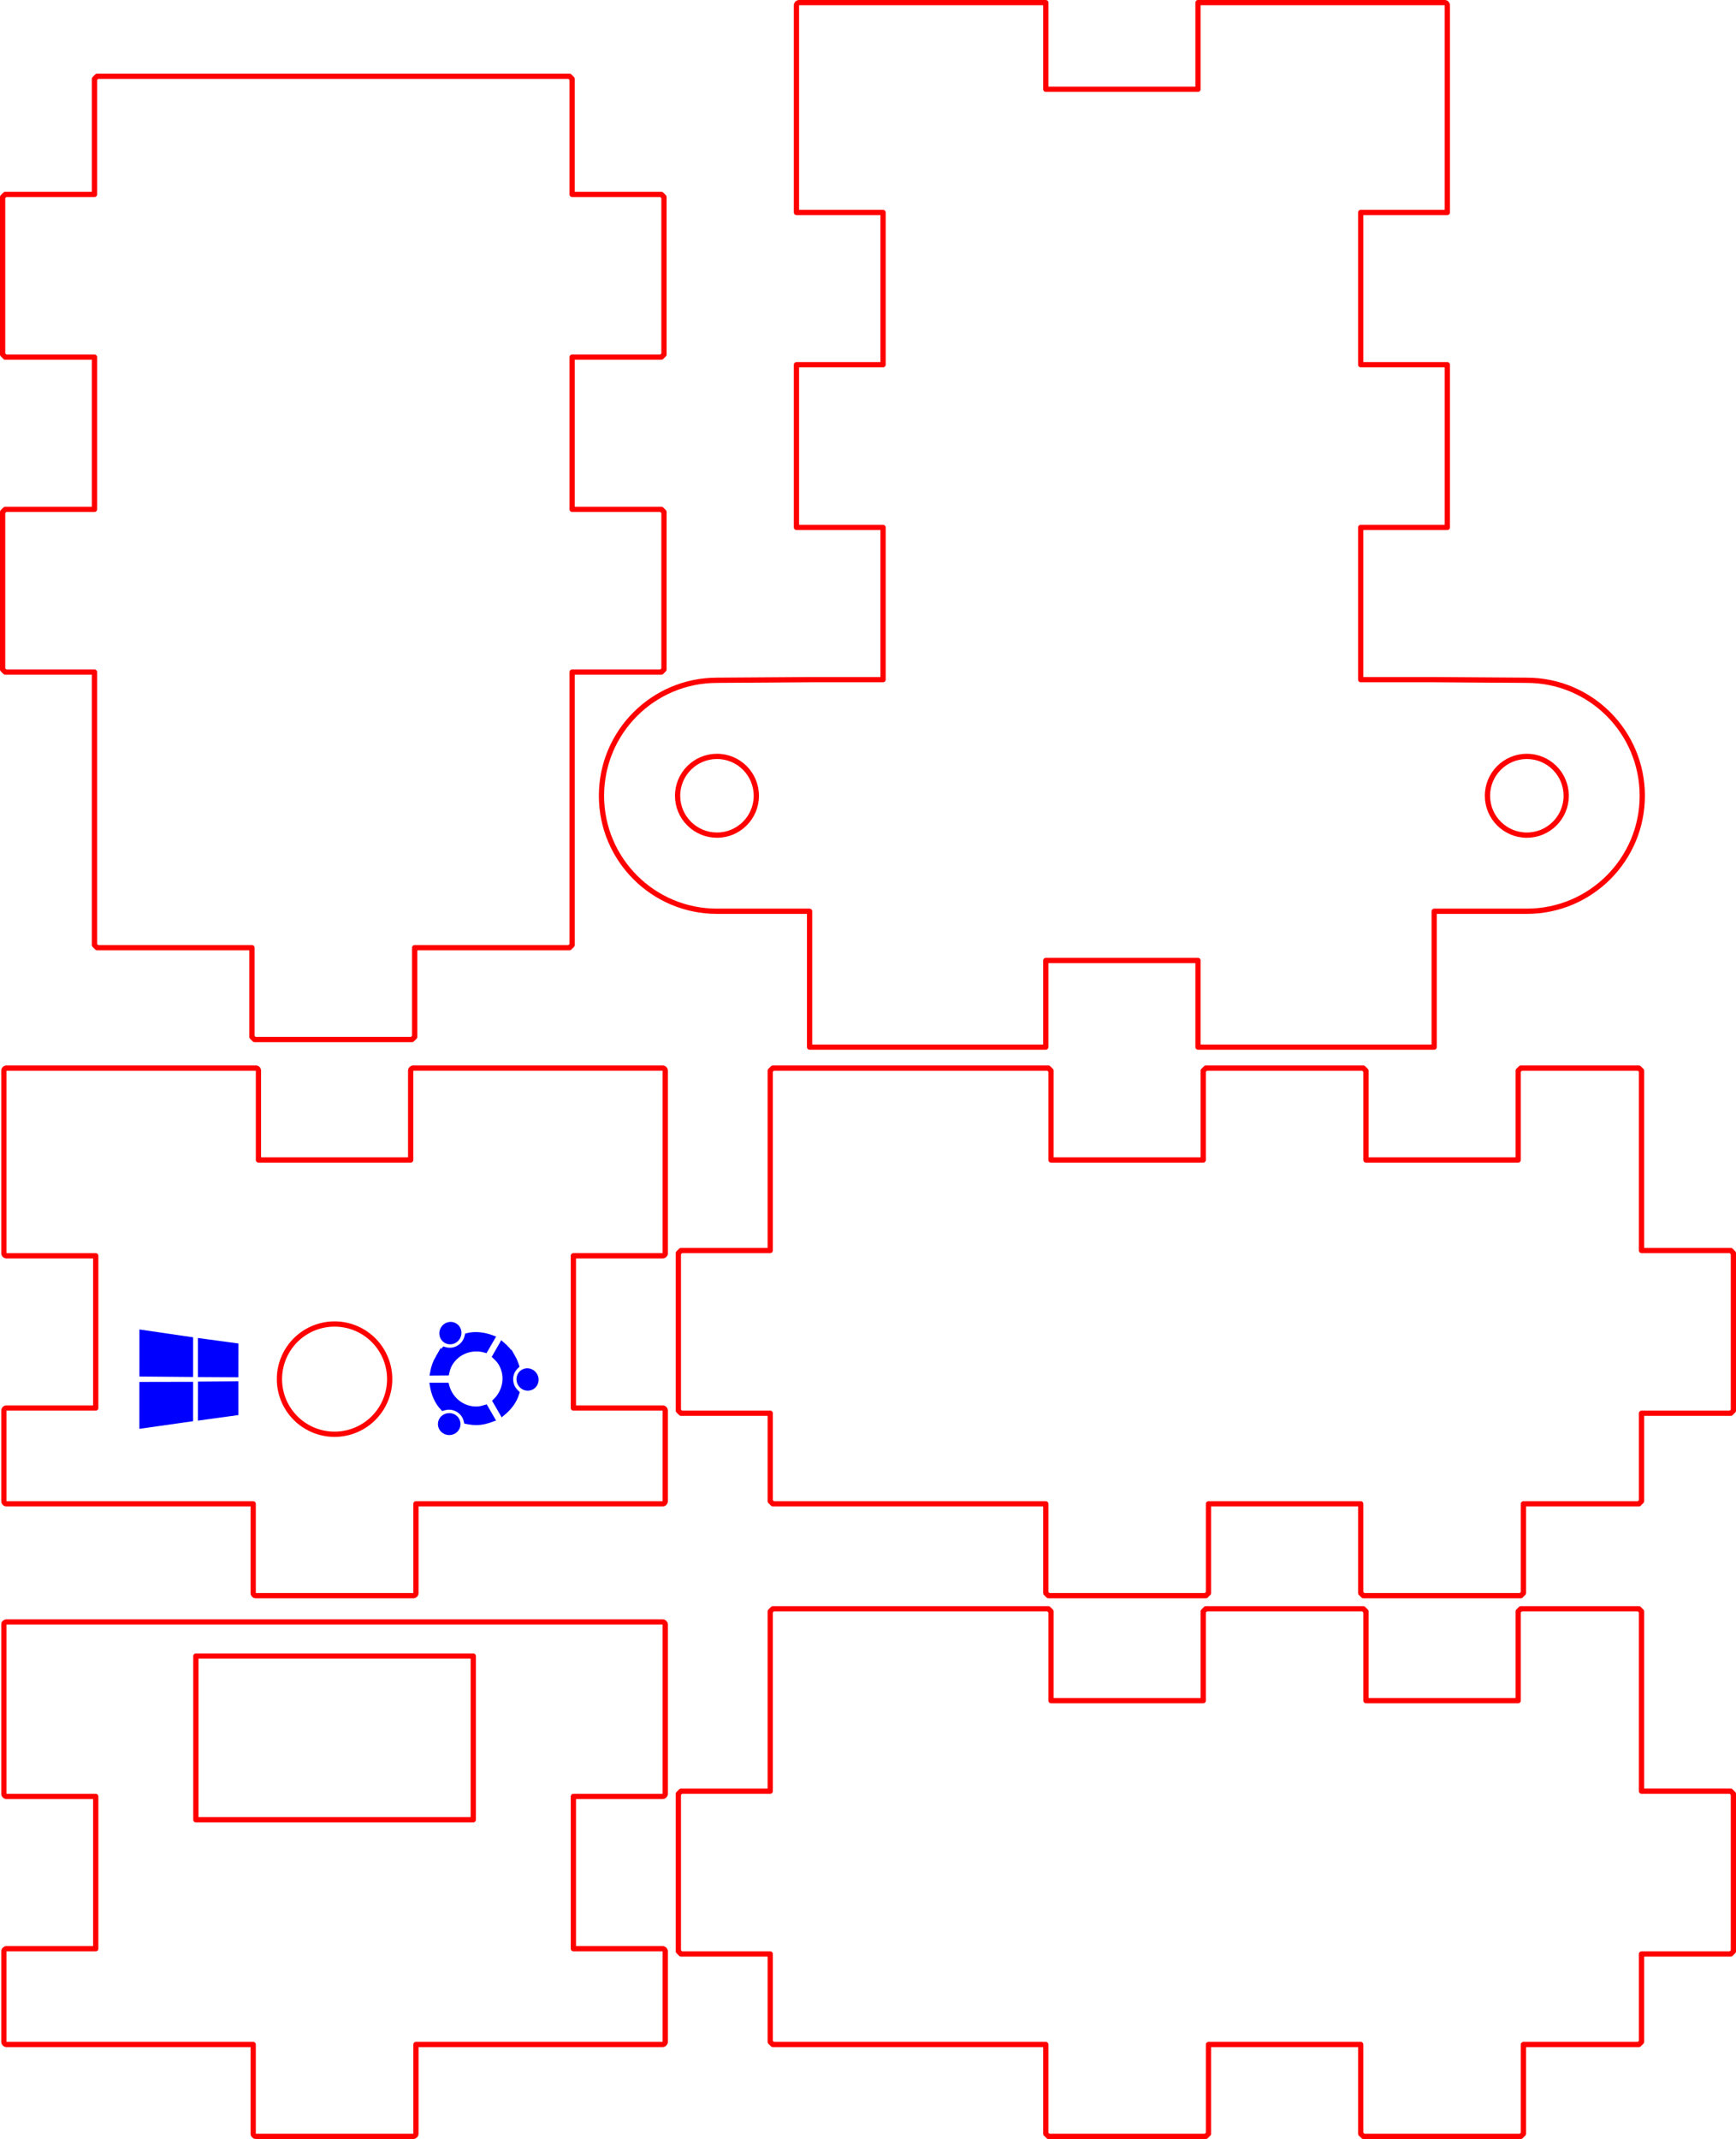 <?xml version="1.0" encoding="UTF-8" standalone="no"?>
<svg
   width="66.148mm"
   height="81.494mm"
   viewBox="0 0 66.148 81.494"
   version="1.1"
   id="svg53"
   sodipodi:docname="GrubSwitch_small.svg"
   inkscape:version="1.1.2 (0a00cf5339, 2022-02-04)"
   xmlns:inkscape="http://www.inkscape.org/namespaces/inkscape"
   xmlns:sodipodi="http://sodipodi.sourceforge.net/DTD/sodipodi-0.dtd"
   xmlns="http://www.w3.org/2000/svg"
   xmlns:svg="http://www.w3.org/2000/svg"
   xmlns:rdf="http://www.w3.org/1999/02/22-rdf-syntax-ns#"
   xmlns:cc="http://creativecommons.org/ns#"
   xmlns:dc="http://purl.org/dc/elements/1.1/"
   xmlns:i="http://ns.adobe.com/AdobeIllustrator/10.0/">
  <defs
     id="defs57" />
  <sodipodi:namedview
     id="namedview55"
     pagecolor="#ffffff"
     bordercolor="#666666"
     borderopacity="1.0"
     inkscape:pageshadow="2"
     inkscape:pageopacity="0.0"
     inkscape:pagecheckerboard="0"
     inkscape:document-units="mm"
     showgrid="false"
     inkscape:zoom="2.8284271"
     inkscape:cx="75.306873"
     inkscape:cy="229.98648"
     inkscape:window-width="2486"
     inkscape:window-height="1376"
     inkscape:window-x="74"
     inkscape:window-y="417"
     inkscape:window-maximized="1"
     inkscape:current-layer="svg53"
     inkscape:snap-bbox="true"
     inkscape:snap-smooth-nodes="true"
     showguides="true"
     inkscape:guide-bbox="true"
     inkscape:snap-bbox-midpoints="true"
     inkscape:snap-nodes="true"
     inkscape:snap-global="true"
     inkscape:snap-intersection-paths="true"
     inkscape:snap-bbox-edge-midpoints="false"
     fit-margin-top="0"
     fit-margin-left="0"
     fit-margin-right="0"
     fit-margin-bottom="0">
    <sodipodi:guide
       position="8.148,78"
       orientation="0,-1"
       id="guide1050" />
    <sodipodi:guide
       position="65.548,33.75"
       orientation="1,0"
       id="guide2204" />
    <sodipodi:guide
       position="9.748,28.95"
       orientation="0,-1"
       id="guide7420" />
    <sodipodi:guide
       position="12.748,31.95"
       orientation="1,0"
       id="guide7422" />
  </sodipodi:namedview>
  <!--
BasedBox - Fully closed box on a base


This box is more of a building block than a finished item.
Use a vector graphics program (like Inkscape) to add holes or adjust the base
plate. The width of the "brim" can also be adjusted with the **edge_width**
 parameter in the **Finger Joints Settings**.
 
See ClosedBox for variant without a base.



Created with Boxes.py (https://festi.info/boxes.py)
Creation date: 2023-04-30 18:04:24
Command line (remove spaces between dashes): boxes BasedBox - -x=18 - -y=39 - -h=12.9 - -outside=0
Url: http://www.festi.info/boxes.py/BasedBox?FingerJoint_angle=90.0&FingerJoint_style=rectangular&FingerJoint_surroundingspaces=2.0&FingerJoint_bottom_lip=0.0&FingerJoint_edge_width=1.0&FingerJoint_extra_length=0.0&FingerJoint_finger=2.0&FingerJoint_play=0.0&FingerJoint_space=2.0&FingerJoint_width=1.0&x=18&y=39&h=12.9&outside=0&thickness=3.0&format=svg&tabs=0.0&qr_code=0&debug=0&labels=0&labels=1&reference=100&inner_corners=loop&burn=0.1&language=en&render=2
Url short: http://www.festi.info/boxes.py/BasedBox?x=18&y=39&h=12.9&outside=0
SettingsUrl: http://www.festi.info/boxes.py/BasedBox?FingerJoint_angle=90.0&FingerJoint_style=rectangular&FingerJoint_surroundingspaces=2.0&FingerJoint_bottom_lip=0.0&FingerJoint_edge_width=1.0&FingerJoint_extra_length=0.0&FingerJoint_finger=2.0&FingerJoint_play=0.0&FingerJoint_space=2.0&FingerJoint_width=1.0&x=18&y=39&h=12.9&outside=0&thickness=3.0&format=svg&tabs=0.0&qr_code=0&debug=0&labels=0&labels=1&reference=100&inner_corners=loop&burn=0.1&language=en&render=2
SettingsUrl short: http://www.festi.info/boxes.py/BasedBox?x=18&y=39&h=12.9&outside=0
-->
  <title
     id="title2">BasedBox</title>
  <path
     id="path13"
     style="fill:none;stroke:#ff0000;stroke-width:0.2;stroke-linecap:round;stroke-linejoin:round;stroke-miterlimit:4;stroke-dasharray:none"
     d="m 0.248,61.794 c -0.055,0 -0.109,0.046 -0.1,0.1 v 3 3.45 c 0,0.055 0.045,0.1 0.1,0.1 H 3.648 v 5.8 H 0.248 c -0.055,0 -0.1,0.045 -0.1,0.1 v 3.45 c 0,0.055 0.045,0.1 0.1,0.1 H 3.748 9.648 v 3.4 c 0,0.055 0.045,0.1 0.1,0.1 h 6 c 0.055,0 0.1,-0.045 0.1,-0.1 v -3.4 h 5.9 3.5 c 0.055,0 0.1,-0.045 0.1,-0.1 v -3.45 c 0,-0.055 -0.045,-0.1 -0.1,-0.1 h -3.4 v -5.8 h 3.4 c 0.055,0 0.1,-0.045 0.1,-0.1 v -3.45 -3 c 0,-0.055 -0.045,-0.1 -0.1,-0.1 H 21.748 3.748 Z M 7.463,63.094 H 18.033 V 69.332 H 7.463 Z"
     sodipodi:nodetypes="sscssccssssccssssccssssccsscssccsccccc" />
  <g
     id="p-2"
     style="fill:none;stroke:#ff0000;stroke-width:0.2;stroke-linecap:round;stroke-linejoin:round;stroke-miterlimit:4;stroke-dasharray:none"
     transform="translate(-9.652,-21.506)">
    <path
       d="m 39.1,99.4 h 10.4 v 3.4 l 0.1,0.1 h 6 l 0.1,-0.1 v -3.4 h 5.8 v 3.4 l 0.1,0.1 h 6 l 0.1,-0.1 v -3.4 h 4.4 l 0.1,-0.1 v -3.35 h 3.4 l 0.1,-0.1 v -6 l -0.1,-0.1 h -3.4 V 82.9 l -0.1,-0.1 H 67.6 l -0.1,0.1 v 3.4 h -5.8 v -3.4 l -0.1,-0.1 h -6 l -0.1,0.1 v 3.4 H 49.7 V 82.9 L 49.6,82.8 H 39.1 L 39,82.9 v 6.85 h -3.4 l -0.1,0.1 v 6 l 0.1,0.1 H 39 v 3.35 l 0.1,0.1"
       stroke="#000000"
       stroke-width="0.2"
       id="path18"
       style="stroke:#ff0000;stroke-width:0.2;stroke-miterlimit:4;stroke-dasharray:none"
       sodipodi:nodetypes="ccccccccccccccccccccccccccccccccccccccccccccc" />
  </g>
  <g
     id="p-3"
     style="fill:none;stroke:#ff0000;stroke-width:0.2;stroke-linecap:round;stroke-linejoin:round;stroke-miterlimit:4;stroke-dasharray:none"
     transform="translate(-9.652,-21.506)">
    <path
       d="m 39.1,78.8 h 10.4 v 0 3.4 l 0.1,0.1 h 6 l 0.1,-0.1 v -3.4 0 h 5.8 v 0 3.4 l 0.1,0.1 h 6 l 0.1,-0.1 v -3.4 0 h 4.4 l 0.1,-0.1 v -3.35 0 h 3.4 l 0.1,-0.1 v -6 l -0.1,-0.1 h -3.4 v 0 -3.35 -3.5 l -0.1,-0.1 H 67.6 l -0.1,0.1 v 3.4 0 h -5.8 v 0 -3.4 l -0.1,-0.1 h -6 l -0.1,0.1 v 3.4 0 h -5.8 v 0 -3.4 L 49.6,62.2 H 39.1 L 39,62.3 v 3.5 3.35 0 h -3.4 l -0.1,0.1 v 6 l 0.1,0.1 H 39 v 0 3.35 l 0.1,0.1"
       stroke="#000000"
       stroke-width="0.2"
       id="path23"
       style="stroke:#ff0000;stroke-width:0.2;stroke-miterlimit:4;stroke-dasharray:none"
       sodipodi:nodetypes="ccccccccccccccccccccccccccccccccccccccccccccccccccccccccccc" />
  </g>
  <path
     d="m 3.7,36.106 h 5.9 v 3.4 l 0.1,0.1 h 6 l 0.1,-0.1 v -3.4 h 5.9 l 0.1,-0.1 v -10.4 h 3.4 l 0.1,-0.1 v -6 l -0.1,-0.1 h -3.4 v -5.8 h 3.4 l 0.1,-0.1 V 7.506 l -0.1,-0.1 H 21.8 V 3.006 l -0.1,-0.1 h -18 l -0.1,0.1 V 7.406 H 0.2 l -0.1,0.1 v 6 l 0.1,0.1 h 3.4 v 5.8 H 0.2 l -0.1,0.1 v 6 l 0.1,0.1 h 3.4 v 10.4 l 0.1,0.1"
     stroke="#000000"
     stroke-width="0.2"
     id="path33"
     sodipodi:nodetypes="ccccccccccccccccccccccccccccccccccccccc"
     style="fill:none;stroke:#ff0000;stroke-width:0.2;stroke-linecap:round;stroke-linejoin:round;stroke-miterlimit:4;stroke-dasharray:none" />
  <path
     id="path42372"
     style="fill:none;stroke:#ff0000;stroke-width:0.2;stroke-linecap:round;stroke-linejoin:round;stroke-miterlimit:4;stroke-dasharray:none"
     d="m 30.448,0.1 c -0.055,0 -0.1,0.045 -0.1,0.1 V 8.094 h 3.3 v 5.8 h -3.3 v 6.2 h 3.3 v 5.8 h -2.8 l -3.529,0.024 c -2.43,0 -4.4,1.97 -4.4,4.4 0,2.43 1.97,4.4 4.4,4.4 h 3.529 v 5.176 h 9 v -3.3 h 5.8 v 3.3 h 9 v -5.176 h 3.529 c 2.43,0 4.4,-1.97 4.4,-4.4 0,-2.43 -1.97,-4.4 -4.4,-4.4 l -3.529,-0.024 h -2.8 v -5.8 h 3.3 v -6.2 H 51.848 V 8.094 h 3.3 V 0.2 c 0,-0.055 -0.045,-0.103 -0.1,-0.1 H 45.648 V 3.4 H 39.848 V 0.1 Z M 27.319,28.818 c 0.829,-9.2e-5 1.5,0.672 1.5,1.5 9.2e-5,0.829 -0.672,1.5 -1.5,1.5 -0.828,-1.93e-4 -1.5,-0.672 -1.5,-1.5 -9.3e-5,-0.828 0.671,-1.5 1.5,-1.5 z m 30.859,0 c 0.828,1.93e-4 1.5,0.672 1.5,1.5 9.2e-5,0.828 -0.671,1.5 -1.5,1.5 -0.829,9.2e-5 -1.5,-0.672 -1.5,-1.5 -9.3e-5,-0.829 0.672,-1.5 1.5,-1.5 z"
     sodipodi:nodetypes="sscccccccccssccccccccsscccccccccssccccscccccccccc" />
  <path
     style="color:#000000;fill:#0000ff;stroke:#0000ff;stroke-width:0.2;stroke-miterlimit:4;stroke-dasharray:none"
     d="m 5.412,50.767 1.846,0.27 v 1.324 l -1.846,-0.016 z m 2.23,0.324 1.344,0.182 -0.002,1.1 -1.342,-0.008 z m 1.342,1.635 v 1.1 l -1.342,0.184 0.002,-1.273 z m -1.725,0.02 -0.002,1.314 -1.846,0.262 v -1.572 z"
     id="path47449"
     sodipodi:nodetypes="cccccccccccccccccccc" />
  <g
     id="g50583"
     transform="translate(-10.187,-21.244)">
    <g
       id="g49519"
       inkscape:transform-center-x="-1.5528933"
       inkscape:transform-center-y="0.27398763"
       transform="matrix(0.548,0.95,-0.95,0.548,82.995,6.111)"
       style="stroke-width:0.912">
      <path
         style="color:#000000;fill:#0000ff;stroke:#0000ff;stroke-width:0.182;stroke-miterlimit:4;stroke-dasharray:none"
         d="m 28.508,72.525 c 0.117,0 0.231,0.016 0.342,0.039 0.04,0.175 0.133,0.319 0.303,0.415 0.171,0.095 0.34,0.1 0.515,0.046 0.209,0.221 0.317,0.498 0.365,0.789 h -0.488 c -0.116,-0.467 -0.524,-0.826 -1.037,-0.826 -0.112,0 -0.216,0.028 -0.318,0.059 l -0.245,-0.42 c 0.178,-0.066 0.367,-0.101 0.564,-0.101 z"
         id="path73"
         sodipodi:nodetypes="scccccsccs" />
      <ellipse
         i:knockout="Off"
         cx="29.45"
         cy="72.469"
         id="circle79"
         style="fill:#0000ff;stroke:#0000ff;stroke-width:0.182;stroke-miterlimit:4;stroke-dasharray:none"
         rx="0.302"
         ry="0.291" />
    </g>
    <g
       id="g49529"
       inkscape:transform-center-x="0.28021442"
       inkscape:transform-center-y="-1.2992587"
       transform="matrix(0.548,-0.95,0.95,0.548,-57.636,60.299)"
       style="stroke-width:0.912">
      <path
         style="color:#000000;fill:#0000ff;stroke:#0000ff;stroke-width:0.182;stroke-miterlimit:4;stroke-dasharray:none"
         d="m 28.508,72.525 c 0.117,0 0.231,0.016 0.342,0.039 0.04,0.175 0.133,0.319 0.303,0.415 0.171,0.095 0.34,0.1 0.515,0.046 0.209,0.221 0.317,0.498 0.365,0.789 h -0.488 c -0.116,-0.467 -0.524,-0.826 -1.037,-0.826 -0.112,0 -0.216,0.028 -0.318,0.059 l -0.247,-0.421 c 0.178,-0.066 0.369,-0.101 0.565,-0.101 z"
         id="path49525"
         sodipodi:nodetypes="scccccsccs" />
      <ellipse
         i:knockout="Off"
         cx="29.45"
         cy="72.469"
         id="ellipse49527"
         style="fill:#0000ff;stroke:#0000ff;stroke-width:0.182;stroke-miterlimit:4;stroke-dasharray:none"
         rx="0.302"
         ry="0.291" />
    </g>
    <g
       id="g49535"
       inkscape:transform-center-x="0.75962242"
       inkscape:transform-center-y="1.0121978"
       transform="matrix(-1.097,-6.1493343e-5,-6.1489461e-5,-1.097,59.615,155.001)"
       style="stroke-width:0.912">
      <path
         style="color:#000000;fill:#0000ff;stroke:#0000ff;stroke-width:0.182;stroke-miterlimit:4;stroke-dasharray:none"
         d="m 28.508,72.525 c 0.117,0 0.231,0.016 0.342,0.039 0.04,0.175 0.133,0.319 0.303,0.415 0.171,0.095 0.34,0.1 0.515,0.046 0.209,0.221 0.317,0.498 0.365,0.789 h -0.488 c -0.116,-0.467 -0.524,-0.826 -1.037,-0.826 -0.112,0 -0.216,0.028 -0.318,0.059 l -0.234,-0.406 c 0.178,-0.066 0.356,-0.116 0.553,-0.116 z"
         id="path49531"
         sodipodi:nodetypes="scccccsccs" />
      <ellipse
         i:knockout="Off"
         cx="29.45"
         cy="72.469"
         id="ellipse49533"
         style="fill:#0000ff;stroke:#0000ff;stroke-width:0.182;stroke-miterlimit:4;stroke-dasharray:none"
         rx="0.302"
         ry="0.291" />
    </g>
  </g>
  <path
     id="path7338"
     style="fill:none;stroke:#ff0000;stroke-width:0.2;stroke-linecap:round;stroke-linejoin:round"
     d="m 14.848,52.544 a 2.1,2.1 0 0 1 -2.1,2.1 2.1,2.1 0 0 1 -2.1,-2.1 2.1,2.1 0 0 1 2.1,-2.1 2.1,2.1 0 0 1 2.1,2.1 z M 0.248,40.694 c -0.055,0 -0.1,0.045 -0.1,0.1 v 3.5 3.45 c 0,0.055 0.045,0.1 0.1,0.1 H 3.648 v 5.8 H 0.248 c -0.055,0 -0.1,0.045 -0.1,0.1 v 3.45 c 0,0.055 0.045,0.1 0.1,0.1 H 3.748 9.648 v 3.4 c 0,0.055 0.045,0.1 0.1,0.1 h 6 c 0.055,0 0.1,-0.045 0.1,-0.1 v -3.4 h 5.9 3.5 c 0.055,0 0.1,-0.045 0.1,-0.1 v -3.45 c 0,-0.055 -0.045,-0.1 -0.1,-0.1 h -3.4 v -5.8 h 3.4 c 0.055,0 0.108,-0.045 0.1,-0.1 v -3.45 -3.5 c 0,-0.055 -0.045,-0.1 -0.1,-0.1 h -3.5 -6 c -0.055,0 -0.1,0.045 -0.1,0.1 v 3.4 H 9.848 v -3.4 c 0,-0.055 -0.045,-0.104 -0.1,-0.1 H 3.748 Z" />
</svg>
